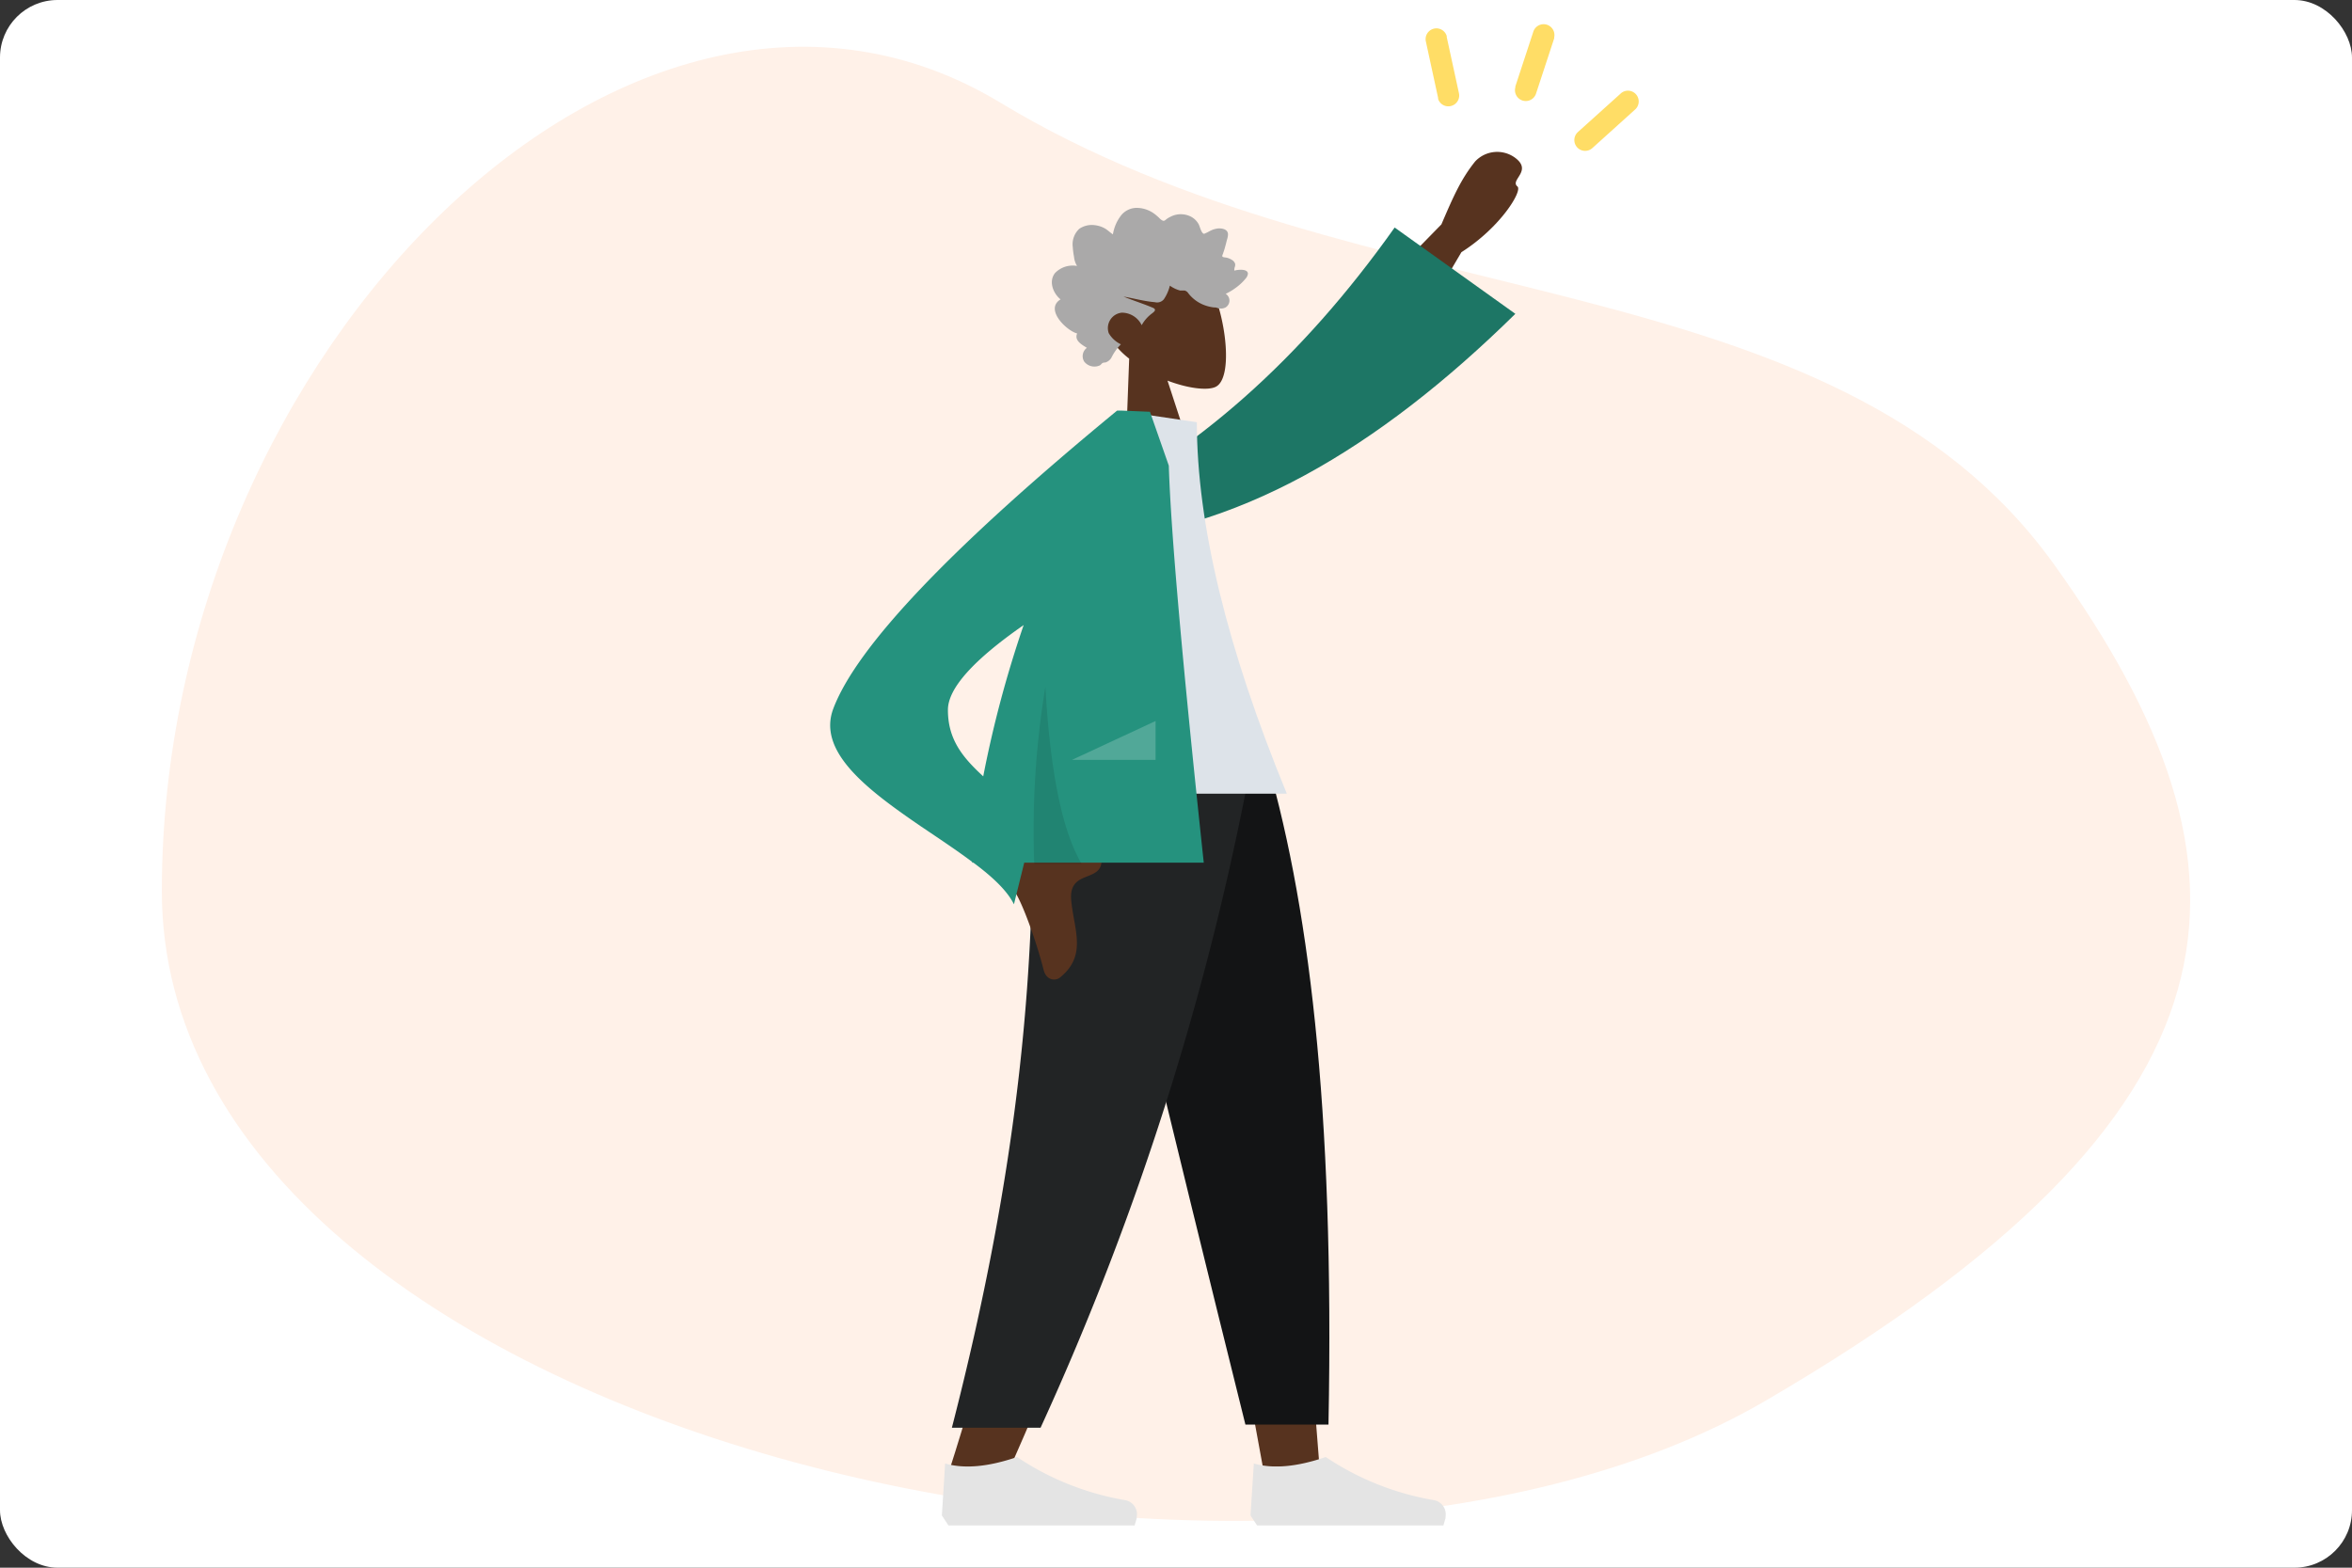 <svg xmlns="http://www.w3.org/2000/svg" xmlns:xlink="http://www.w3.org/1999/xlink" viewBox="0 0 327 218">
  <rect x="0" y="0" width="327" height="218" fill="#333333" stroke="none"/>
  <defs>
    <symbol id="Backdrop" data-name="Backdrop" viewBox="0 0 327 218">
      <rect id="Backdrop-3" data-name="Backdrop" width="327" height="218" rx="8" fill="#fff"/>
    </symbol>
    <symbol id="Blob_4-2" data-name="Blob 4" viewBox="0 0 282 205">
      <path id="Blob" d="M222.92,188.31c68.7-40.08,70.86-73.58,40.13-116.36S167.2,38.38,116.57,7.77,0,41.87,0,117.41,154.21,228.39,222.92,188.31Z" fill="#fff1e8" fill-rule="evenodd"/>
    </symbol>
    <symbol id="Nonbinary_Celebrate_Alt" data-name="Nonbinary Celebrate Alt" viewBox="0 0 112.44 208.73">
      <polygon points="35.64 100.73 52.32 157.77 60.17 200.59 68.05 200.59 60.19 100.73 35.64 100.73" fill="#57331f" fill-rule="evenodd"/>
      <path d="M27.91,100.73c1.17,29.63.71,45.79.44,48.48S26.6,169.94,16.46,201.5H24.7c13.43-30.28,18.12-48.31,19.66-52.29s6.09-20.13,12.73-48.48Z" fill="#57331f" fill-rule="evenodd"/>
      <path d="M35.18,100.73q6.52,29.43,22.57,94H69.3c.85-44.17-2.78-73.24-9.06-94Z" fill="#131415" fill-rule="evenodd"/>
      <path d="M27.94,100.73c1.14,29.63-1.82,58.82-11,94.44H29.27a396.33,396.33,0,0,0,29.65-94.44Z" fill="#222425" fill-rule="evenodd"/>
      <path d="M15.55,207.37l.45-7.23q4,1.16,10-.9a38.56,38.56,0,0,0,15.05,6,2,2,0,0,1,1.59,2.33,1.16,1.16,0,0,1,0,.18l-.29,1H16.46Z" fill="#e4e4e4" fill-rule="evenodd"/>
      <path d="M58.46,207.37l.46-7.23q4,1.16,10-.9a38.61,38.61,0,0,0,15.06,6,2,2,0,0,1,1.59,2.33,1.21,1.21,0,0,1,0,.18l-.29,1H59.37Z" fill="#e4e4e4" fill-rule="evenodd"/>
      <path d="M51.71,34.31c3.07,3.89,4.72,14.84,1.87,16.13-1.14.52-3.8.21-6.66-.88l3.64,11.15L41,62.39l.59-15.89a11,11,0,0,1-4.23-7.24C36.45,30.64,48.65,30.42,51.71,34.31Z" fill="#57331f" fill-rule="evenodd"/>
      <path d="M34.33,33.59a3,3,0,0,1-.41-1.26A10.83,10.83,0,0,1,33.75,31a2.94,2.94,0,0,1,.9-2.55,3.08,3.08,0,0,1,2.14-.51,3.76,3.76,0,0,1,1.38.43c.42.23.76.59,1.16.85a5.79,5.79,0,0,1,1.17-2.68,2.8,2.8,0,0,1,2.31-1,4.19,4.19,0,0,1,2.45.95c.17.14.35.29.51.45a1.6,1.6,0,0,0,.46.36c.19.09.32,0,.48-.14a2.78,2.78,0,0,1,.59-.37,3.1,3.1,0,0,1,2.94,0,2.59,2.59,0,0,1,1,1c.21.4.3,1,.62,1.29.14.13.27,0,.43-.06s.47-.25.71-.36a3.07,3.07,0,0,1,1.06-.27c.53,0,1.24.13,1.27.82a2.63,2.63,0,0,1-.15.78c-.08.34-.17.68-.26,1a6.7,6.7,0,0,1-.24.76c0,.13-.18.37-.14.52s.4.15.54.18a2.27,2.27,0,0,1,.82.34.94.94,0,0,1,.43.56,1,1,0,0,1-.07.45,1.38,1.38,0,0,0-.05.46c.42-.12,1.84-.31,1.89.41a1.17,1.17,0,0,1-.29.66,7.08,7.08,0,0,1-.8.84,8.7,8.7,0,0,1-2,1.32,1.11,1.11,0,0,1,0,1.88,1.42,1.42,0,0,1-1.05.12,2.43,2.43,0,0,0-.4-.11c-.06,0-.12,0-.2,0A5.6,5.6,0,0,1,51.89,39a5.09,5.09,0,0,1-2.11-1.63.79.79,0,0,0-.5-.34c-.2,0-.41,0-.61,0a4.33,4.33,0,0,1-1.42-.68,6,6,0,0,1-.84,1.9,1.22,1.22,0,0,1-1.25.4c-1.47-.12-2.91-.53-4.36-.78,1.35.56,2.78,1,4.11,1.57.6.28.05.62-.27.87a5.14,5.14,0,0,0-1.31,1.54,3.07,3.07,0,0,0-2.77-1.74,2.15,2.15,0,0,0-1.81,2.85,3.89,3.89,0,0,0,1.69,1.55,7,7,0,0,0-1.31,1.84,1.46,1.46,0,0,1-.86.69.87.87,0,0,0-.4.08c-.15.11-.21.25-.38.33a1.8,1.8,0,0,1-2.16-.55A1.44,1.44,0,0,1,35.71,45c-.63-.4-1.8-1-1.35-2-1.44-.35-4.58-3.35-2.31-4.74-1-.8-1.7-2.46-.78-3.65a3.42,3.42,0,0,1,3.06-1" fill="#aaa9a9" fill-rule="evenodd"/>
      <path d="M20.58,109.28q6.53,4.45,8,5.75c2.15,1.93,6.77,1.18,9.16,1,.25,3.48-4.59,1.36-4.21,5.77.08.9.24,1.79.39,2.66l.09.47c.49,2.81.78,5.4-2.09,7.67-.48.38-1.81.5-2.23-1.12-1-4-3.22-10.1-4.26-11.19a38.87,38.87,0,0,0-6.78-5.23h0ZM95.15,18.5c2.65,1.87-.69,3.15.42,4.06.74.6-2.35,5.69-7.79,9.14L79.67,45.46l-7.6-4.4L85,27.83c1.65-3.85,2.72-6.3,4.7-8.76A4.2,4.2,0,0,1,95.15,18.5Z" fill="#57331f" fill-rule="evenodd"/>
      <path d="M34.78,71.88l-1-4Q59.07,55.69,78.5,28.27l16.78,12C76.33,58.91,56.27,71,34.78,71.88Z" fill="#1d7665" fill-rule="evenodd"/>
      <path d="M27.51,107h36Q51,76.58,51,55.34L40.12,53.73C31.6,67.44,29.19,84.32,27.51,107Z" fill="#dde3e9" fill-rule="evenodd"/>
      <path d="M40.61,53.73l3.87.16h0l2.62,7.49q.42,13.7,4.86,55.21H27l-1.43,5.79c-.94-1.9-3-3.83-5.64-5.79h-.17v-.11c-1.81-1.36-3.86-2.74-5.94-4.14l-.77-.52-.39-.26-.77-.53c-7-4.83-13.64-10-11.44-15.84q4.89-13,39.46-41.46h.72ZM26.92,83.55q-10.53,7.33-10.53,11.8c0,4.08,2,6.56,4.91,9.24A156.81,156.81,0,0,1,26.92,83.55Z" fill="#25927e" fill-rule="evenodd"/>
      <path d="M35,116.78H28.39a123.21,123.21,0,0,1,1.55-24.64Q30.95,110,35,116.78Z" fill-opacity="0.1" fill-rule="evenodd"/>
      <polygon points="33.63 102.3 45.26 96.89 45.26 102.3 33.63 102.3" fill="#fff" fill-opacity="0.2" fill-rule="evenodd"/>
      <path id="_-Sparkles" data-name="✨-Sparkles" d="M112.05,9.74a1.5,1.5,0,0,1,0,2l-.1.1L106,17.21a1.5,1.5,0,0,1-2.11-2.13l.1-.1,5.94-5.35A1.49,1.49,0,0,1,112.05,9.74ZM85.74,1.64l0,.14L87.44,9.6a1.5,1.5,0,0,1-1.16,1.78,1.49,1.49,0,0,1-1.74-1l0-.14L82.84,2.4a1.5,1.5,0,0,1,2.9-.76ZM99.68.07a1.51,1.51,0,0,1,1,1.75l0,.14L98.18,9.57a1.5,1.5,0,0,1-2.9-.79l0-.13L97.79,1A1.51,1.51,0,0,1,99.68.07Z" fill="#fd6"/>
    </symbol>
  </defs>
  <g id="Individual_Nonbinary_Celebrate_Alt" data-name="Individual Nonbinary Celebrate Alt">
    <use width="327" height="218" xlink:href="#Backdrop"/>
    <use width="282" height="205" transform="translate(22.5 6.5)" xlink:href="#Blob_4-2"/>
    <use width="112.44" height="208.73" transform="translate(115.4 3.37)" xlink:href="#Nonbinary_Celebrate_Alt"/>
  </g>
</svg>
